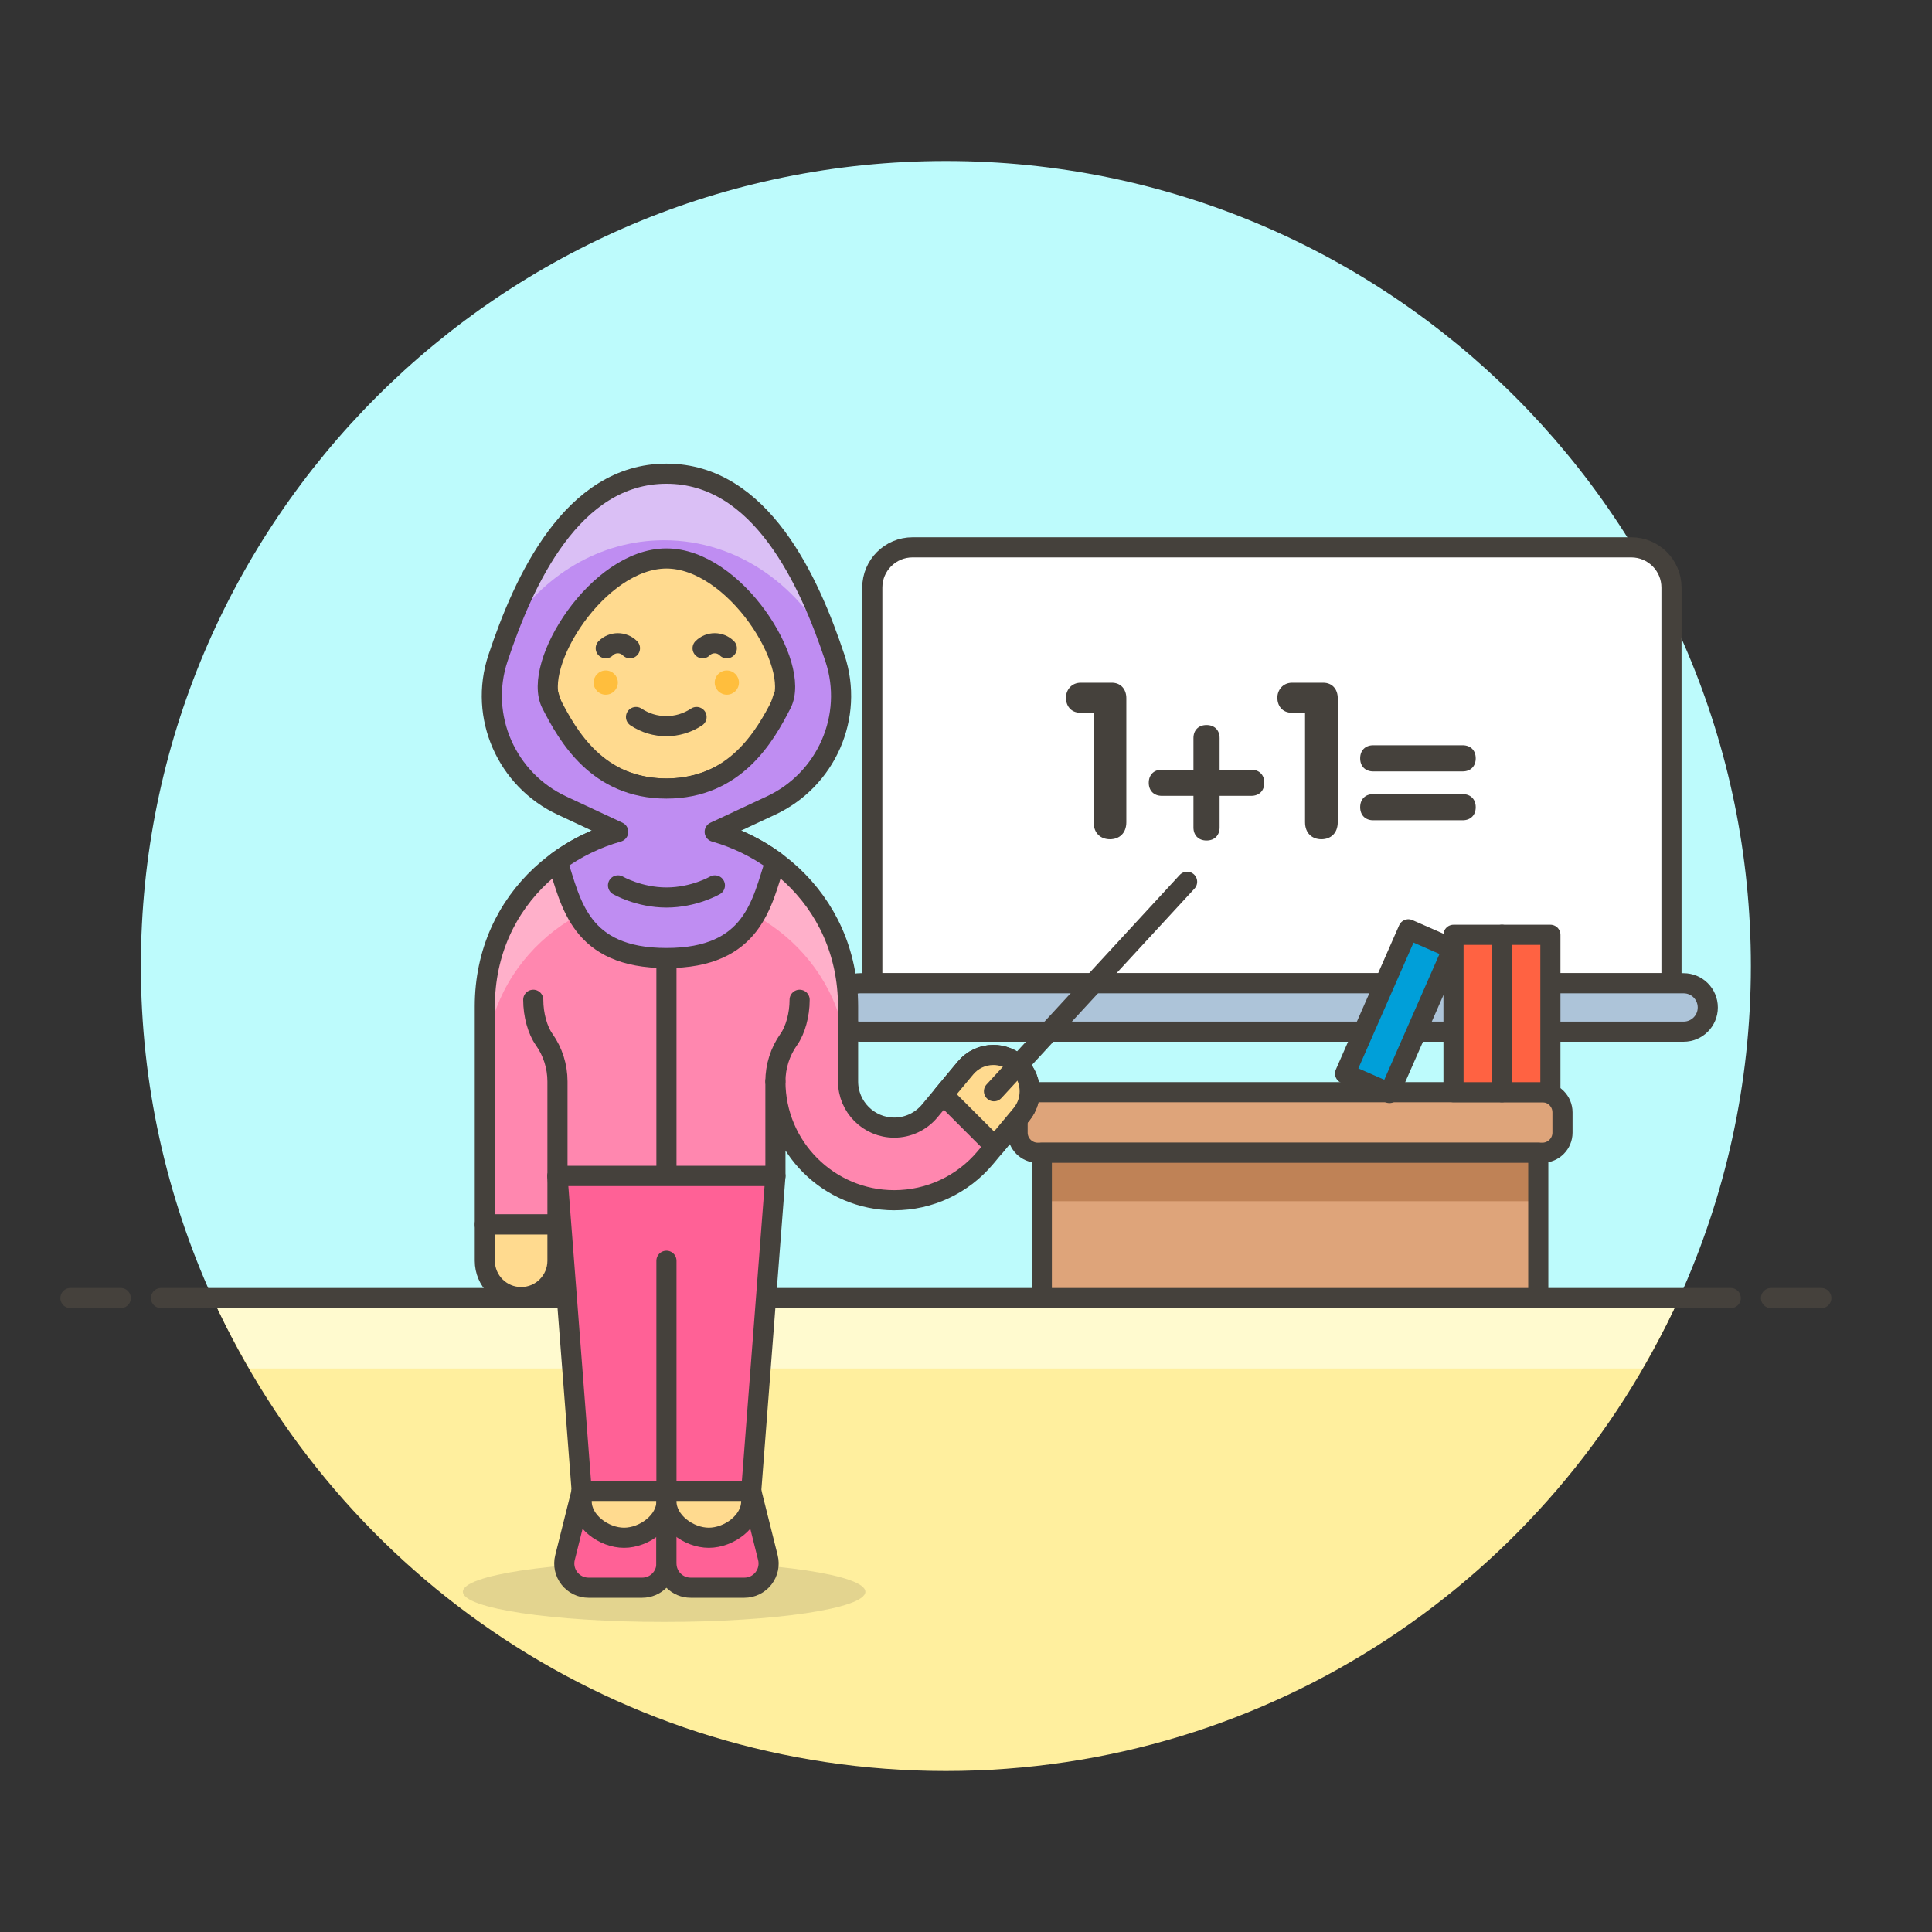 <?xml version="1.0" encoding="utf-8"?>
<!-- Generator: Adobe Illustrator 21.0.0, SVG Export Plug-In . SVG Version: 6.00 Build 0)  -->
<svg version="1.1" id="Layer_1" xmlns="http://www.w3.org/2000/svg" xmlns:xlink="http://www.w3.org/1999/xlink" x="0px" y="0px"
	 width="96px" height="96px" viewBox="0 0 96 96" enable-background="new 0 0 96 96" xml:space="preserve">
<rect x="0" y="0" width="96" height="96" fill="#333333" stroke="none"/>
<g>
	<g>
		<path fill="#BDFBFC" d="M87,48C87,25.909,69.091,8,47,8S7,25.909,7,48c0,5.885,1.281,11.468,3.564,16.5h72.872
			C85.718,59.468,87,53.885,87,48z"/>
		<path fill="#FFEF9E" d="M10.564,64.5C16.849,78.357,30.794,88,47,88s30.151-9.643,36.436-23.5H10.564z"/>
		<path fill="#FFFACF" d="M81.607,68c0.659-1.137,1.282-2.296,1.829-3.5H10.564c0.546,1.204,1.17,2.363,1.829,3.5H81.607z"/>
	</g>
	<g>
		
			<line fill="none" stroke="#45413C" stroke-linecap="round" stroke-linejoin="round" stroke-miterlimit="10" x1="8" y1="64.5" x2="86" y2="64.5"/>
		
			<line fill="none" stroke="#45413C" stroke-linecap="round" stroke-linejoin="round" stroke-miterlimit="10" x1="3.5" y1="64.5" x2="6" y2="64.5"/>
		
			<line fill="none" stroke="#45413C" stroke-linecap="round" stroke-linejoin="round" stroke-miterlimit="10" x1="88" y1="64.5" x2="90.5" y2="64.5"/>
	</g>
</g>
<g>
	<g>
		<path fill="#FFFFFF" stroke="#45413C" stroke-linecap="round" stroke-linejoin="round" stroke-miterlimit="10" d="M83.054,48.856
			H43.344v-19.66c0-1.105,0.896-2,2-2h35.711c1.104,0,2,0.895,2,2V48.856z"/>
		<path fill="#ADC4D9" stroke="#45413C" stroke-linecap="round" stroke-linejoin="round" stroke-miterlimit="10" d="M84.859,50.06
			c0,0.665-0.539,1.203-1.203,1.203H42.742c-0.665,0-1.203-0.539-1.203-1.203s0.539-1.203,1.203-1.203h40.914
			C84.321,48.856,84.859,49.395,84.859,50.06z"/>
		<g>
			<path fill="#45413C" d="M54.341,35.418h-0.639c-0.52,0-0.736-0.379-0.736-0.748c0-0.379,0.271-0.746,0.736-0.746h1.539
				c0.466,0,0.726,0.335,0.726,0.769v6.165c0,0.541-0.347,0.844-0.812,0.844c-0.466,0-0.813-0.303-0.813-0.844V35.418z"/>
			<path fill="#45413C" d="M59.302,36.675c0-0.39,0.249-0.649,0.65-0.649c0.401,0,0.65,0.26,0.65,0.649v1.571h1.571
				c0.401,0,0.65,0.26,0.65,0.65c0,0.389-0.249,0.649-0.65,0.649h-1.571v1.571c0,0.39-0.249,0.649-0.65,0.649
				c-0.401,0-0.65-0.26-0.65-0.649v-1.571h-1.571c-0.401,0-0.65-0.261-0.65-0.649c0-0.391,0.249-0.65,0.65-0.65h1.571V36.675z"/>
			<path fill="#45413C" d="M64.846,35.418h-0.639c-0.52,0-0.736-0.379-0.736-0.748c0-0.379,0.271-0.746,0.736-0.746h1.539
				c0.466,0,0.726,0.335,0.726,0.769v6.165c0,0.541-0.347,0.844-0.812,0.844c-0.466,0-0.813-0.303-0.813-0.844V35.418z"/>
			<path fill="#45413C" d="M72.678,37.032c0.401,0,0.65,0.261,0.65,0.65c0,0.39-0.249,0.649-0.65,0.649h-4.442
				c-0.401,0-0.65-0.26-0.65-0.649c0-0.39,0.249-0.65,0.65-0.65H72.678z M72.678,39.459c0.401,0,0.65,0.26,0.65,0.65
				c0,0.39-0.249,0.65-0.65,0.65h-4.442c-0.401,0-0.65-0.261-0.65-0.65c0-0.391,0.249-0.65,0.65-0.65H72.678z"/>
		</g>
		<path fill="#DEA47A" stroke="#45413C" stroke-linecap="round" stroke-linejoin="round" stroke-miterlimit="10" d="M76.639,54.271
			H51.564c-0.552,0-1,0.448-1,1v1.008c0,0.552,0.448,1,1,1h25.075c0.552,0,1-0.448,1-1v-1.008
			C77.639,54.719,77.192,54.271,76.639,54.271z"/>
		<rect x="51.767" y="57.28" fill="#DEA47A" width="24.669" height="7.22"/>
		<rect x="51.767" y="57.28" fill="#BF8256" width="24.669" height="2.407"/>
		
			<rect x="51.767" y="57.28" fill="none" stroke="#45413C" stroke-linecap="round" stroke-linejoin="round" stroke-miterlimit="10" width="24.669" height="7.22"/>
		
			<rect x="74.631" y="46.45" fill="#FF6242" stroke="#45413C" stroke-linecap="round" stroke-linejoin="round" stroke-miterlimit="10" width="2.407" height="7.822"/>
		
			<rect x="72.224" y="46.45" fill="#FF6242" stroke="#45413C" stroke-linecap="round" stroke-linejoin="round" stroke-miterlimit="10" width="2.407" height="7.822"/>
		
			<rect x="68.316" y="46.296" transform="matrix(0.916 0.402 -0.402 0.916 26.015 -23.692)" fill="#009FD9" stroke="#45413C" stroke-linecap="round" stroke-linejoin="round" stroke-miterlimit="10" width="2.407" height="7.822"/>
	</g>
	<g>
		<path fill="#FF87AF" d="M38.531,58.436H27.7v2.407h-3.61v-10.83c0-5.441,4.436-8.945,9.025-9.04
			c4.589,0.095,9.025,3.599,9.025,9.04v3.724c0,1.264,1.028,2.293,2.293,2.293c0.683,0,1.324-0.301,1.763-0.826l1.778-2.135
			c0.343-0.413,0.848-0.649,1.385-0.649c0.42,0,0.83,0.148,1.155,0.416c0.766,0.639,0.87,1.78,0.234,2.545l-1.78,2.135
			c-1.127,1.349-2.779,2.123-4.535,2.123c-3.255,0-5.903-2.648-5.903-5.903L38.531,58.436z"/>
		<g>
			<path fill="#FFB0CA" d="M33.115,44.289c4.589,0.095,9.025,3.599,9.025,9.04c0-0.646,0-3.317,0-3.317
				c0-5.441-4.436-8.945-9.025-9.04c-4.589,0.095-9.025,3.599-9.025,9.04v3.317C24.09,47.887,28.527,44.383,33.115,44.289z"/>
		</g>
		<path fill="none" stroke="#45413C" stroke-linejoin="round" stroke-miterlimit="10" d="M38.531,58.436H27.7v2.407h-3.61v-10.83
			c0-5.441,4.436-8.945,9.025-9.04c4.589,0.095,9.025,3.599,9.025,9.04v3.724c0,1.264,1.028,2.293,2.293,2.293
			c0.683,0,1.324-0.301,1.763-0.826l1.778-2.135c0.343-0.413,0.848-0.649,1.385-0.649c0.42,0,0.83,0.148,1.155,0.416
			c0.766,0.639,0.87,1.78,0.234,2.545l-1.78,2.135c-1.127,1.349-2.779,2.123-4.535,2.123c-3.255,0-5.903-2.648-5.903-5.903
			L38.531,58.436z"/>
		<g>
			<path fill="#FFDA8F" stroke="#45413C" stroke-miterlimit="10" d="M33.107,39.182c2.69,0,4.941-1.777,5.711-4.213l0.005,0.001
				c1.902,0,2.018-3.008,0.301-3.008v-1.203c0-3.323-2.694-6.017-6.017-6.017c-3.323,0-6.017,2.694-6.017,6.017v1.203
				c-1.717,0-1.601,3.008,0.301,3.008l0.005-0.001C28.167,37.404,30.417,39.182,33.107,39.182z"/>
			<circle fill="#FFBE3D" cx="30.099" cy="33.917" r="0.602"/>
			<circle fill="#FFBE3D" cx="36.116" cy="33.917" r="0.602"/>
			<path fill="none" stroke="#45413C" stroke-linecap="round" stroke-linejoin="round" stroke-miterlimit="10" d="M31.603,35.627
				c0.911,0.607,2.098,0.607,3.008,0"/>
			<g>
				<g>
					<path fill="none" stroke="#45413C" stroke-linecap="round" stroke-linejoin="round" stroke-miterlimit="10" d="M30.099,32.211
						c0.332-0.332,0.871-0.332,1.203,0"/>
					<path fill="none" stroke="#45413C" stroke-linecap="round" stroke-linejoin="round" stroke-miterlimit="10" d="M34.912,32.211
						c0.332-0.332,0.871-0.332,1.203,0"/>
				</g>
			</g>
		</g>
		<ellipse opacity="0.15" fill="#45413C" cx="33" cy="79.094" rx="10" ry="1.5"/>
		<path fill="#FF6196" stroke="#45413C" stroke-linejoin="round" stroke-miterlimit="10" d="M33.115,77.689
			c0,0.665-0.539,1.203-1.203,1.203h-2.67c-0.371,0-0.72-0.171-0.949-0.463c-0.228-0.292-0.309-0.673-0.219-1.032l0.83-3.318h4.212
			V77.689z"/>
		<path fill="#FF6196" stroke="#45413C" stroke-linejoin="round" stroke-miterlimit="10" d="M33.115,77.689
			c0,0.665,0.539,1.203,1.203,1.203h2.671c0.371,0,0.72-0.171,0.948-0.463c0.228-0.292,0.309-0.673,0.219-1.032l-0.83-3.318h-4.212
			V77.689z"/>
		<path fill="#FFDA8F" stroke="#45413C" stroke-linecap="round" stroke-linejoin="round" stroke-miterlimit="10" d="M27.7,62.647
			c0,0.997-0.808,1.805-1.805,1.805c-0.997,0-1.805-0.808-1.805-1.805v-1.805h3.61V62.647z"/>
		<path fill="#FFDA8F" stroke="#45413C" stroke-linecap="round" stroke-linejoin="round" stroke-miterlimit="10" d="M33.115,74.605
			c0,0.997-1.109,1.805-2.106,1.805c-0.997,0-2.106-0.808-2.106-1.805v-0.526h4.212V74.605z"/>
		<path fill="#FFDA8F" stroke="#45413C" stroke-linecap="round" stroke-linejoin="round" stroke-miterlimit="10" d="M37.327,74.605
			c0,0.997-1.109,1.805-2.106,1.805c-0.997,0-2.106-0.808-2.106-1.805v-0.526h4.212V74.605z"/>
		
			<line fill="#FFFFFF" stroke="#45413C" stroke-linecap="round" stroke-linejoin="round" stroke-miterlimit="10" x1="33.115" y1="47.605" x2="33.115" y2="58.436"/>
		<path fill="none" stroke="#45413C" stroke-linecap="round" stroke-linejoin="round" stroke-miterlimit="10" d="M38.53,53.736
			c0-0.747,0.231-1.477,0.663-2.086c0.324-0.457,0.54-1.215,0.54-1.972"/>
		<path fill="none" stroke="#45413C" stroke-linecap="round" stroke-linejoin="round" stroke-miterlimit="10" d="M26.497,49.678
			c0,0.757,0.216,1.515,0.54,1.972c0.432,0.609,0.663,1.339,0.663,2.086v4.7"/>
		<path fill="#FFDA8F" stroke="#45413C" stroke-linecap="round" stroke-linejoin="round" stroke-miterlimit="10" d="M49.428,56.964
			l1.321-1.584c0.636-0.765,0.532-1.906-0.234-2.545c-0.326-0.268-0.736-0.416-1.155-0.416c-0.537,0-1.042,0.236-1.385,0.649
			l-1.11,1.333L49.428,56.964z"/>
		
			<line fill="none" stroke="#45413C" stroke-linecap="round" stroke-linejoin="round" stroke-miterlimit="10" x1="49.39" y1="54.224" x2="58.987" y2="43.815"/>
		<polygon fill="#FF6196" stroke="#45413C" stroke-linejoin="round" stroke-miterlimit="10" points="27.7,58.436 28.904,74.079 
			37.327,74.079 38.53,58.436 		"/>
		
			<line fill="#00B8F0" stroke="#45413C" stroke-linecap="round" stroke-linejoin="round" stroke-miterlimit="10" x1="33.115" y1="74.079" x2="33.115" y2="62.647"/>
		<path fill="#BF8DF2" d="M41.49,32.708c-1.275-3.84-3.684-9.17-8.374-9.17s-7.1,5.33-8.374,9.17
			c-0.962,2.896,0.432,6.049,3.201,7.329l2.775,1.297c-1.082,0.308-2.108,0.807-3.017,1.474c0.678,2.028,1.079,4.797,5.414,4.797
			c4.335,0,4.736-2.769,5.414-4.797c-0.908-0.667-1.935-1.166-3.016-1.474l2.776-1.297C41.058,38.757,42.451,35.604,41.49,32.708z
			 M33.115,39.182c-3.428,0-4.903-2.62-5.719-4.213c-0.99-1.935,2.314-7.219,5.719-7.219c3.405,0,6.709,5.285,5.719,7.219
			C38.019,36.562,36.544,39.182,33.115,39.182z"/>
		<path fill="#DABFF5" d="M33,26.844c3.687,0,6.876,2.326,8.451,5.719c-1.281-3.842-3.677-9.024-8.336-9.024
			c-4.135,0-6.496,4.142-7.871,7.754C26.965,28.604,29.794,26.844,33,26.844z"/>
		<path fill="none" stroke="#45413C" stroke-linecap="round" stroke-linejoin="round" stroke-miterlimit="10" d="M30.709,43.995
			c0,0,1.038,0.602,2.407,0.602c1.369,0,2.407-0.602,2.407-0.602"/>
		<path fill="none" stroke="#45413C" stroke-linejoin="round" stroke-miterlimit="10" d="M41.49,32.708
			c-1.275-3.84-3.684-9.17-8.374-9.17s-7.1,5.33-8.374,9.17c-0.962,2.896,0.432,6.049,3.201,7.329l2.775,1.297
			c-1.082,0.308-2.108,0.807-3.017,1.474c0.678,2.028,1.079,4.797,5.414,4.797c4.335,0,4.736-2.769,5.414-4.797
			c-0.908-0.667-1.935-1.166-3.016-1.474l2.776-1.297C41.058,38.757,42.451,35.604,41.49,32.708z M33.115,39.182
			c-3.428,0-4.903-2.62-5.719-4.213c-0.99-1.935,2.314-7.219,5.719-7.219c3.405,0,6.709,5.285,5.719,7.219
			C38.019,36.562,36.544,39.182,33.115,39.182z"/>
	</g>
</g>
</svg>
